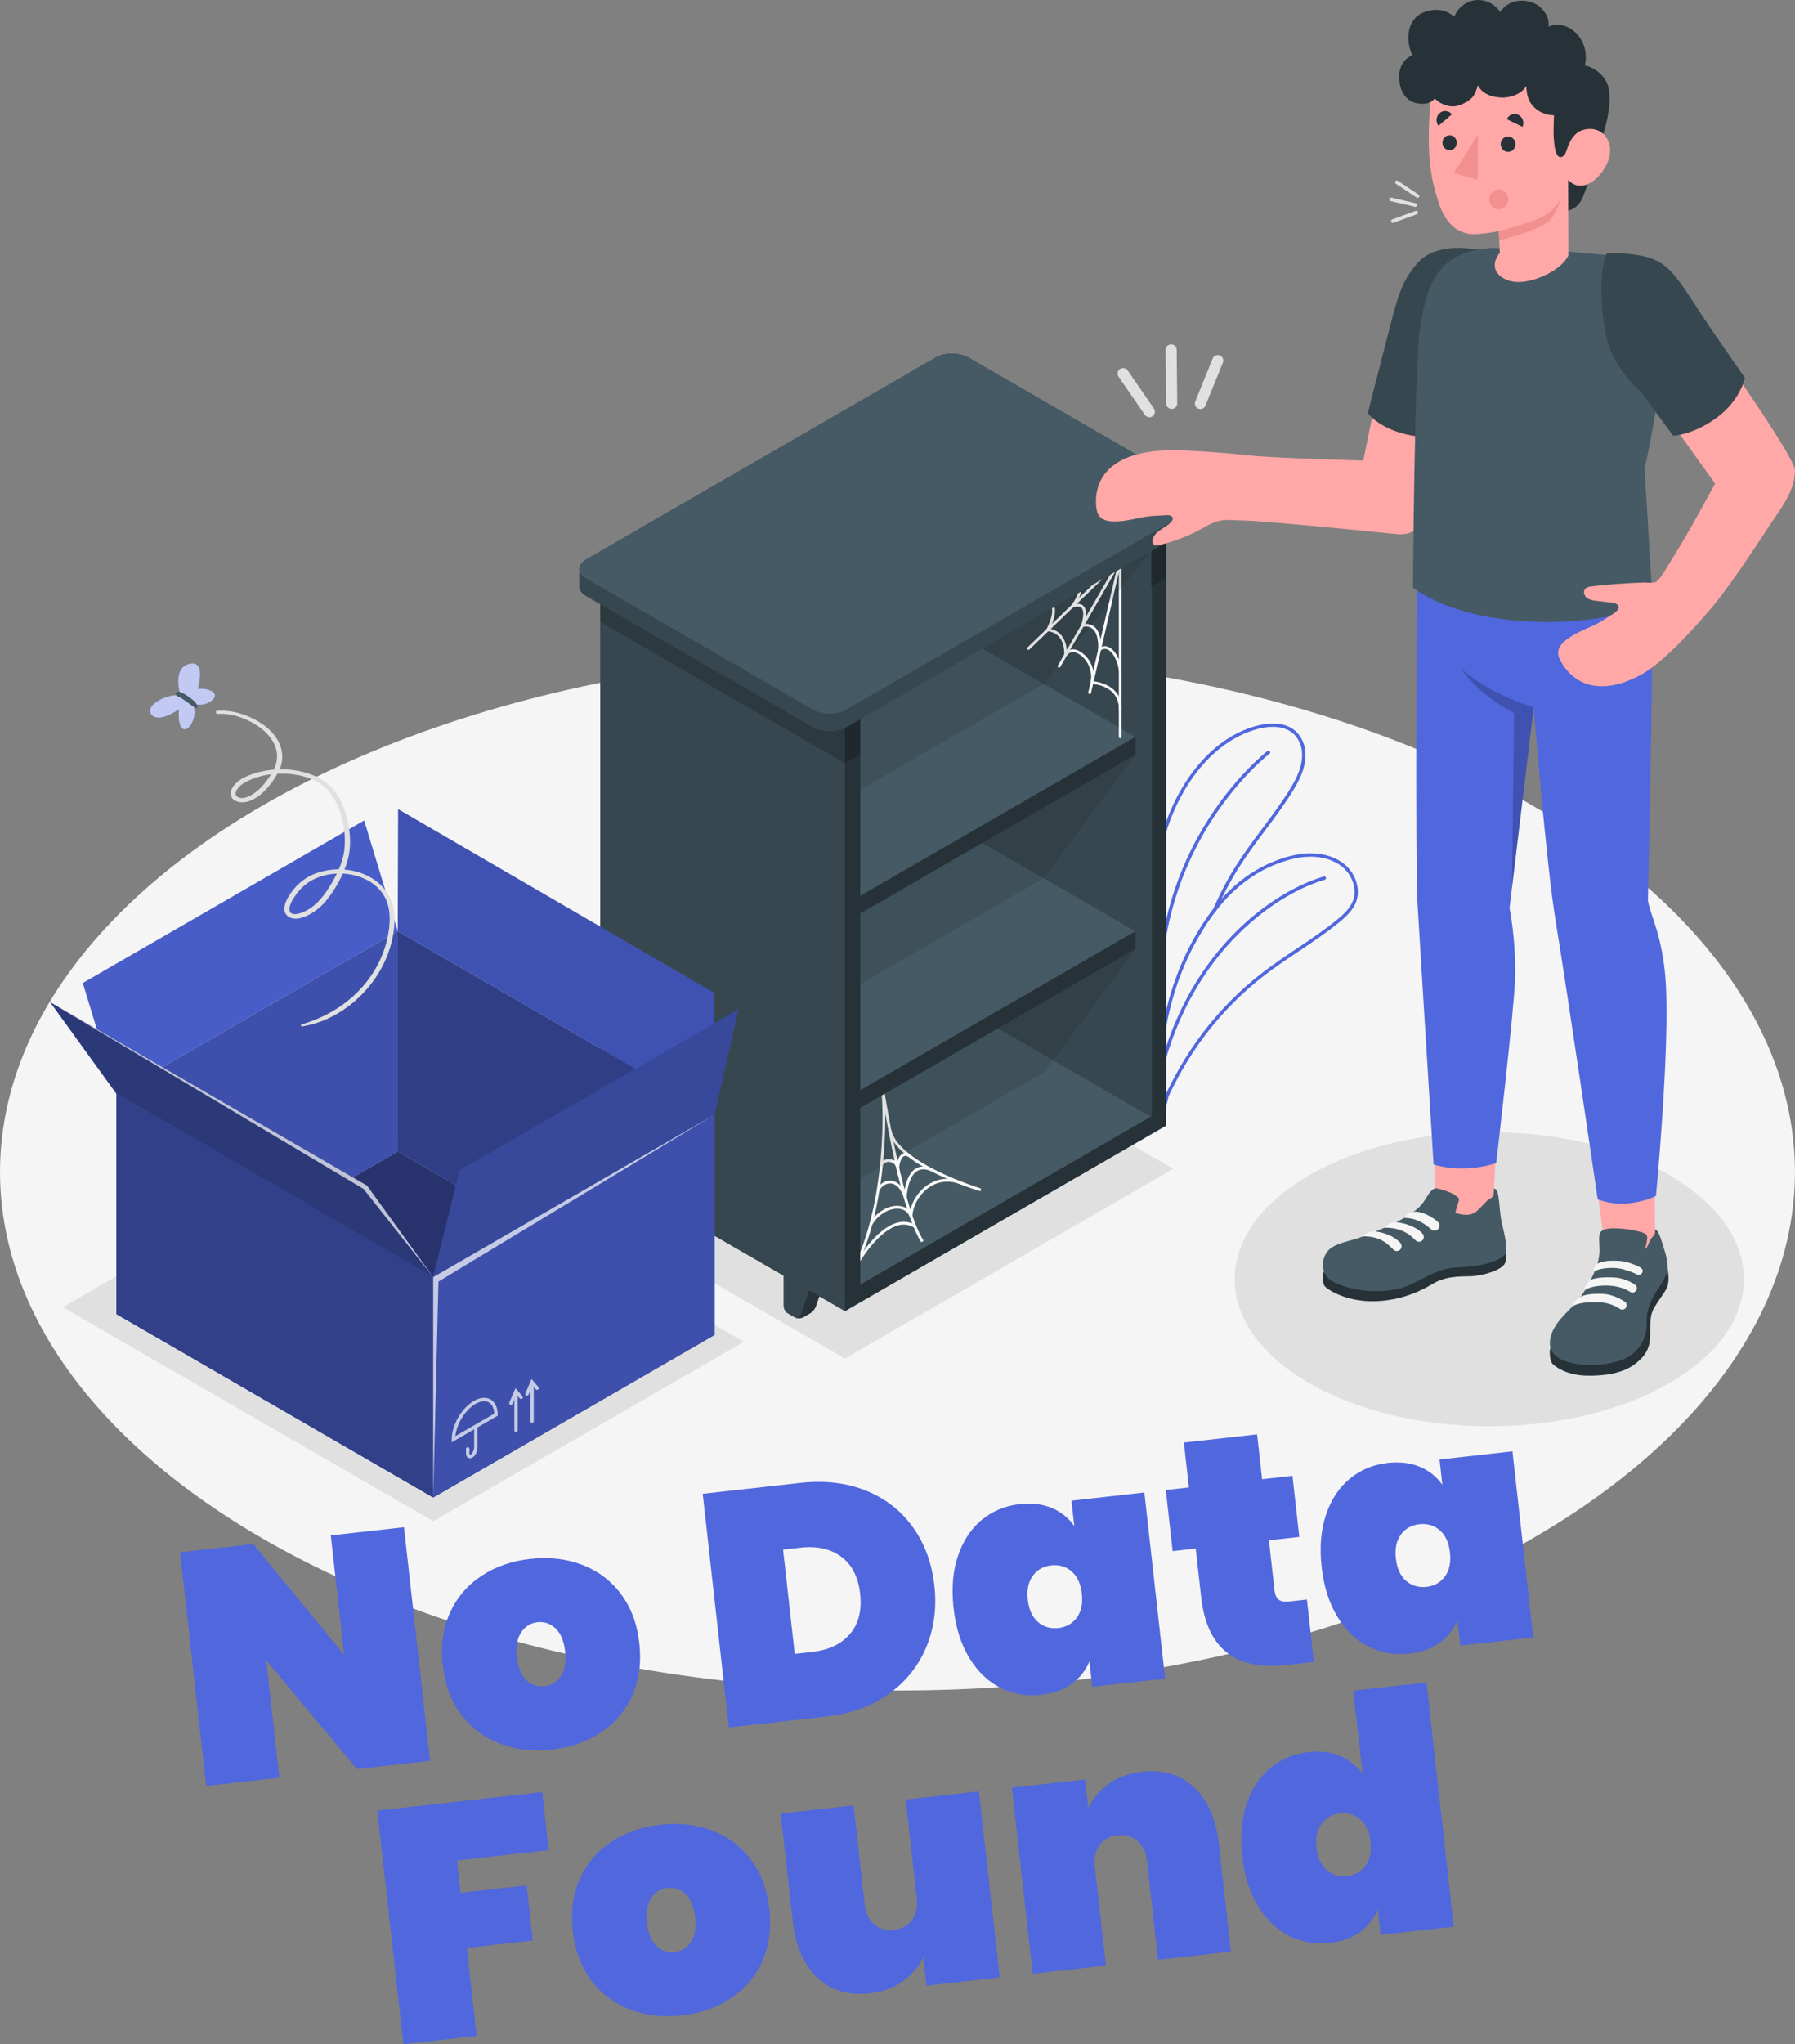 <?xml version="1.0" encoding="UTF-8"?>
<svg id="Shelf" xmlns="http://www.w3.org/2000/svg" viewBox="0 0 470.59 535.58">
  <rect x="0" y="0" width="470.59" height="535.58" fill="#808080" stroke="none"/>
  <g>
    <g id="Floor-2" data-name="Floor">
      <ellipse cx="235.29" cy="307.07" rx="235.29" ry="135.85" style="fill: #f5f5f5;"/>
    </g>
    <g id="Shadow-2" data-name="Shadow">
      <ellipse cx="390.44" cy="335.15" rx="66.75" ry="38.54" style="fill: #e0e0e0;"/>
    </g>
    <g id="Shadow-3" data-name="Shadow">
      <polygon points="221.5 355.94 146.2 312.45 232.27 262.76 307.58 306.24 221.5 355.94" style="fill: #e0e0e0;"/>
    </g>
    <g id="Shadow-4" data-name="Shadow">
      <polygon points="16.46 342.49 113.58 398.56 195.04 351.54 97.93 295.47 16.46 342.49" style="fill: #e0e0e0;"/>
    </g>
    <g id="Plants-2" data-name="Plants">
      <path d="m304.12,275.29c-.14-2.53-.49-5.57-.89-9.08-1.53-13.36-3.62-31.65,1.92-49.19,3.37-10.67,11.49-23.32,24.17-26.83,2.81-.78,9.64-1.93,12.25,4.12.36.84.58,1.77.65,2.75.27,3.84-1.46,7.23-3.38,10.32-2.22,3.58-4.77,7-7.25,10.31-2.35,3.14-4.77,6.38-6.89,9.74-2.19,3.48-4.21,7.33-5.98,11.43l-.81-.35c1.79-4.14,3.82-8.03,6.04-11.55,2.14-3.39,4.57-6.65,6.93-9.8,2.46-3.3,5.01-6.7,7.21-10.25,1.84-2.97,3.5-6.21,3.25-9.8-.06-.88-.26-1.71-.58-2.46-2.34-5.42-8.61-4.33-11.21-3.62-12.34,3.41-20.27,15.79-23.57,26.24-5.48,17.36-3.4,35.54-1.88,48.82.4,3.53.75,6.58.9,9.13l-.88.05Z" style="fill: #5067dd;"/>
      <path d="m305.02,289.85c-.07,0-.13,0-.2-.02-.38-.07-.73-.34-.89-.69-.23-.51-.14-1.06-.02-1.54.19-.83.1-1.88.02-2.89-.05-.55-.09-1.11-.09-1.62v-6.19c.88-11.43,4.19-22.39,9.57-31.74,4.88-8.48,10.28-14.14,16.99-17.79,3.72-2.03,8.31-3.5,11.7-3.75,4.02-.3,7.65.66,10.22,2.69,3.05,2.41,4.42,6.54,3.26,9.82-.81,2.28-2.66,4.02-4.54,5.55-3.38,2.75-7.05,5.21-10.6,7.58-2.95,1.97-6,4.01-8.85,6.2-5.75,4.41-10.92,9.6-15.39,15.43-2.24,2.93-4.31,6.03-6.15,9.22-.89,1.55-1.74,3.14-2.53,4.74-.1.21-.21.42-.32.63-.3.58-.6,1.18-.82,1.77-.05.13-.1.4-.17.71-.21.96-.32,1.4-.53,1.61-.18.17-.41.26-.66.26Zm38.5-65.39c-.45,0-.9.02-1.36.05-3.27.24-7.73,1.67-11.34,3.64-6.56,3.57-11.85,9.12-16.65,17.46-5.31,9.23-8.58,20.06-9.45,31.33v6.15c0,.48.05,1.01.09,1.55.09,1.08.18,2.19-.04,3.16-.08.35-.15.71-.03.97.04.09.15.17.26.19.14-.12.28-.8.36-1.17.08-.35.15-.67.2-.82.23-.65.55-1.27.86-1.87.11-.21.21-.41.31-.62.8-1.62,1.66-3.23,2.56-4.79,1.86-3.23,3.95-6.36,6.21-9.32,4.51-5.89,9.74-11.13,15.55-15.59,2.88-2.21,5.94-4.26,8.9-6.24,3.54-2.37,7.19-4.81,10.54-7.54,1.78-1.45,3.54-3.08,4.27-5.16,1.03-2.93-.22-6.64-2.98-8.83-2.1-1.67-5-2.56-8.25-2.56Z" style="fill: #5067dd;"/>
      <path d="m304.27,281.26s-.07,0-.11-.01c-.24-.06-.38-.3-.32-.54,8.25-32.9,31.06-47.58,43.23-51.07.23-.07.48.07.55.3.07.23-.07.48-.3.55-12,3.44-34.47,17.92-42.62,50.44-.05.2-.23.33-.43.33Z" style="fill: #5067dd;"/>
      <path d="m304.23,254.33s-.02,0-.03,0c-.24-.02-.43-.23-.41-.47,2.62-35.53,25.86-55,28.5-57.1.19-.15.47-.12.62.07.15.19.12.47-.07.62-2.61,2.08-25.58,21.31-28.17,56.47-.02.23-.21.41-.44.41Z" style="fill: #5067dd;"/>
    </g>
    <g id="Bookshelf-2" data-name="Bookshelf">
      <g>
        <path d="m301.45,130.4l-55.6-32.06c-1.18-.68-2.25-.75-3.02-.3-.72.41-3.28,1.9-4,2.31-.78.44-1.26,1.4-1.26,2.77v152.16c0,2.73,1.91,6.04,4.28,7.4l55.6,32.06c1.18.68,2.25.75,3.02.3.72-.41,3.3-1.9,4.02-2.32.77-.45,1.24-1.4,1.24-2.76v-152.16c0-2.73-1.91-6.04-4.27-7.4Z" style="fill: #263238;"/>
        <g>
          <path d="m249.58,257.92l-4.01,2.31v12.66c0,.68.48,1.51,1.07,1.85l1.87,1.08c.59.34,1.55.34,2.14,0l1.87-1.08c.59-.34,1.25-1.14,1.47-1.78l3.61-10.41-8.02-4.63Z" style="fill: #263238;"/>
          <path d="m245.57,272.89c0,.68.48,1.51,1.07,1.85l1.87,1.08c.59.34,1.25.1,1.47-.55l3.61-10.41-8.02-4.63v12.66Z" style="fill: #37474f;"/>
        </g>
        <g>
          <path d="m289.68,281.02l-4.01,2.31v12.66c0,.68.48,1.51,1.07,1.85l1.87,1.08c.59.34,1.55.34,2.14,0l1.87-1.08c.59-.34,1.25-1.14,1.47-1.78l3.61-10.41-8.02-4.63Z" style="fill: #263238;"/>
          <path d="m285.67,295.99c0,.68.48,1.51,1.07,1.85l1.87,1.08c.59.34,1.25.1,1.47-.55l3.61-10.41-8.02-4.63v12.66Z" style="fill: #37474f;"/>
        </g>
        <path d="m242.11,100.74l55.6,32.06c2.36,1.36,4.27,4.68,4.27,7.4v152.16c0,1.36-.48,2.32-1.25,2.77-.77.45-1.84.38-3.02-.3l-55.6-32.06c-2.36-1.36-4.27-4.68-4.27-7.4V103.2c0-1.37.48-2.33,1.26-2.77.77-.44,1.84-.37,3.01.31Z" style="fill: #37474f;"/>
      </g>
      <g id="Bottom">
        <polygon points="161.37 308.79 221.52 343.51 305.71 294.9 301.7 292.59 241.56 257.86 161.37 304.16 161.37 308.79" style="fill: #455a64;"/>
        <polygon points="221.52 343.51 221.52 338.88 305.71 290.27 305.71 294.9 221.52 343.51" style="fill: #263238;"/>
      </g>
      <g>
        <path d="m221.9,336.77l-.62-.41c10.68-16.15,10.61-44.08,9.73-51.05-.07-.46-.12-.76-.13-.87l.73-.12c.04.22.08.49.12.8.78,4.94,5.19,31.84,10.41,39.96l-.62.4c-4.13-6.41-7.65-23.71-9.43-33.69.11,11.37-1.58,31.97-10.2,44.99Z" style="fill: #fafafa;"/>
        <path d="m257.01,312.11c-.91-.27-22.17-6.72-24.13-16.1l.72-.15c1.86,8.95,23.4,15.47,23.61,15.54l-.21.71Z" style="fill: #fafafa;"/>
        <path d="m235.52,308.28l-.54-2.3c-.31-1.31-1.33-1.53-1.76-1.56-.8-.07-1.55.31-1.79.89l-.68-.28c.36-.88,1.4-1.43,2.53-1.34.79.06,1.44.41,1.89.99.21-.86.61-1.93,1.41-2.38.53-.3,1.15-.28,1.82.06l-.33.66c-.44-.22-.81-.25-1.12-.07-.86.48-1.18,2.33-1.23,3l-.18,2.35Z" style="fill: #fafafa;"/>
        <path d="m237.65,315.94l-.66-2.08c-.75-2.35-1.98-3.7-3.48-3.79-1.18-.08-2.42.7-2.96,1.85l-.67-.31c.67-1.44,2.18-2.36,3.67-2.28.89.06,2.41.53,3.55,2.85.26-1.83.97-4.77,2.94-5.99,1.23-.77,2.74-.75,4.51.05l-.31.67c-1.52-.69-2.8-.72-3.81-.09-2.56,1.6-2.73,6.89-2.73,6.95l-.06,2.19Z" style="fill: #fafafa;"/>
        <path d="m228.61,321.02l-.66-.34c1.48-2.85,4.72-4.91,7.54-4.75,1.32.07,2.39.6,3.11,1.52.44-2.72,2.24-5.46,4.73-7.08,2.71-1.77,5.9-2.01,8.98-.67l-.29.68c-2.84-1.23-5.78-1.02-8.28.61-2.63,1.71-4.48,4.87-4.5,7.68v1.9s-.71-1.76-.71-1.76c-.66-1.67-2.03-2.09-3.07-2.14-2.53-.13-5.49,1.74-6.85,4.36Z" style="fill: #fafafa;"/>
        <path d="m224.57,332.06l-.65-.36c.9-1.64,5.68-9.88,11.36-11.37,1.71-.45,3.32-.22,4.78.69l-.39.63c-1.29-.79-2.7-1-4.21-.6-4.17,1.1-8.48,6.62-10.9,11.01Z" style="fill: #fafafa;"/>
      </g>
      <g>
        <polygon points="297.69 243.97 297.7 248.6 221.51 292.59 161.37 257.86 161.37 253.23 237.55 209.25 297.69 243.97" style="fill: #263238;"/>
        <polygon points="297.69 243.97 221.52 287.96 161.37 253.23 237.55 209.25 297.69 243.97" style="fill: #455a64;"/>
      </g>
      <g>
        <polygon points="297.69 193.05 297.7 197.67 221.51 241.66 161.37 206.93 161.37 202.31 237.55 158.32 297.69 193.05" style="fill: #263238;"/>
        <polygon points="297.69 193.05 221.52 237.03 161.37 202.31 237.55 158.32 297.69 193.05" style="fill: #455a64;"/>
      </g>
      <g id="Side">
        <path d="m221.26,176.64l-55.6-32.06c-1.18-.68-2.25-.75-3.02-.3-.72.41-3.28,1.9-4,2.31-.78.44-1.26,1.4-1.26,2.77v152.16c0,2.73,1.91,6.04,4.28,7.4l55.6,32.06c1.18.68,2.25.75,3.02.3.72-.41,3.3-1.9,4.02-2.32.77-.45,1.24-1.4,1.24-2.76v-152.16c0-2.73-1.91-6.04-4.27-7.4Z" style="fill: #263238;"/>
        <g style="opacity: .2;">
          <polygon points="221.51 200 225.53 197.68 225.53 183.78 221.5 186.1 221.51 200"/>
        </g>
        <g style="opacity: .2;">
          <polygon points="301.72 153.7 305.73 151.39 305.73 137.49 301.7 139.81 301.72 153.7"/>
        </g>
        <g>
          <path d="m169.39,304.16l-4.01,2.31v12.66c0,.68.48,1.51,1.07,1.85l1.87,1.08c.59.34,1.55.34,2.14,0l1.87-1.08c.59-.34,1.25-1.14,1.47-1.78l3.61-10.41-8.02-4.63Z" style="fill: #263238;"/>
          <path d="m165.38,319.13c0,.68.48,1.51,1.07,1.85l1.87,1.08c.59.34,1.25.1,1.47-.55l3.61-10.41-8.02-4.63v12.66Z" style="fill: #37474f;"/>
        </g>
        <g>
          <path d="m209.49,327.26l-4.01,2.31v12.66c0,.68.48,1.51,1.07,1.85l1.87,1.08c.59.34,1.55.34,2.14,0l1.87-1.08c.59-.34,1.25-1.14,1.47-1.78l3.61-10.41-8.02-4.63Z" style="fill: #263238;"/>
          <path d="m205.48,342.23c0,.68.48,1.51,1.07,1.85l1.87,1.08c.59.34,1.25.1,1.47-.55l3.61-10.41-8.02-4.63v12.66Z" style="fill: #37474f;"/>
        </g>
        <path d="m161.64,146.91l55.6,32.06c2.36,1.36,4.27,4.68,4.27,7.4v152.16c0,1.36,0,4.98,0,4.98,0,0-3.09-1.83-4.28-2.51l-55.6-32.06c-2.36-1.36-4.27-4.68-4.27-7.4v-152.16c0-1.37.48-2.33,1.26-2.77.77-.44,1.84-.37,3.01.31Z" style="fill: #37474f;"/>
        <g style="opacity: .2;">
          <path d="m217.24,178.96l-55.6-32.06c-1.17-.68-2.24-.75-3.01-.31-.78.44-1.26,1.4-1.26,2.77v13.58s64.15,37.04,64.15,37.04v-13.63c0-2.73-1.91-6.04-4.27-7.4Z"/>
        </g>
      </g>
      <g>
        <path d="m293.69,193.42c-.2,0-.37-.17-.37-.37v-45.66s-43.55,25.14-43.55,25.14c-.18.1-.4.04-.51-.14-.1-.18-.04-.4.13-.51l44.1-25.46c.12-.07.26-.07.37,0,.11.07.18.19.18.32v46.3c0,.2-.17.37-.37.37Z" style="fill: #fafafa;"/>
        <path d="m285.67,181.84s-.06,0-.08,0c-.2-.05-.32-.25-.28-.44l7.46-32.31-14.8,25.63c-.1.18-.33.24-.51.14-.18-.1-.24-.33-.13-.51l16.04-27.78c.09-.16.29-.23.46-.16.17.07.27.25.22.43l-8.02,34.72c-.04.17-.19.29-.36.29Z" style="fill: #fafafa;"/>
        <path d="m269.63,170.27c-.1,0-.19-.04-.27-.11-.14-.15-.14-.38,0-.52l24.06-23.15c.15-.14.38-.14.52,0,.14.15.14.38,0,.52l-24.06,23.15c-.07.07-.16.1-.26.1Z" style="fill: #fafafa;"/>
        <path d="m293.69,186.03h0c-.2,0-.37-.17-.37-.37,0-6.06-6.76-6.47-7.05-6.48-.11,0-.21-.06-.28-.15-.07-.09-.09-.2-.07-.31.45-1.94-.08-4.9-2.31-6.8-.95-.81-1.87-1.17-2.66-1.04-.63.11-1.07.51-1.27.86-.09.15-.26.22-.43.17-.17-.05-.27-.21-.26-.38.02-.23.41-5.61-4.33-6.15-.12-.01-.23-.09-.29-.2-.06-.11-.06-.24,0-.35.02-.04,2.1-3.92,1.29-5.85-.19-.47-.54-.77-1.07-.92-.2-.06-.31-.26-.25-.46.06-.2.27-.3.46-.25.74.22,1.27.67,1.55,1.35.77,1.84-.53,4.87-1.09,6.03,3.68.71,4.35,4.18,4.46,5.9.3-.22.67-.39,1.1-.47.71-.12,1.85,0,3.27,1.21,2.31,1.97,2.97,4.98,2.63,7.12,1.62.2,7.34,1.34,7.33,7.18,0,.2-.17.37-.37.37Z" style="fill: #fafafa;"/>
        <path d="m293.68,176.06c-.19,0-.35-.15-.37-.34-.17-2.13-1.39-4.86-2.95-5.55-.64-.28-1.25-.18-1.87.3-.12.09-.27.1-.41.03-.13-.07-.21-.21-.19-.36,0-.04.33-3.75-1.36-5.3-.66-.6-1.56-.8-2.68-.59-.13.02-.26-.02-.35-.12-.09-.1-.11-.24-.07-.36.33-.93,1.01-3.55.11-4.47-.42-.43-1.19-.47-2.3-.11-.16.05-.33,0-.42-.14-.09-.13-.09-.31.01-.44.62-.78,2.14-3.06,1.76-4.15-.1-.28-.34-.47-.74-.56-.2-.05-.32-.25-.27-.45.05-.2.24-.32.45-.27.81.19,1.14.67,1.26,1.04.41,1.19-.59,2.98-1.29,4.03.9-.13,1.59.05,2.06.54,1.1,1.13.57,3.55.24,4.67,1.09-.08,2.01.2,2.72.85,1.49,1.36,1.65,3.95,1.63,5.21.65-.3,1.33-.3,1.99,0,1.88.83,3.2,3.79,3.39,6.17.02.2-.14.38-.34.4,0,0-.02,0-.03,0Z" style="fill: #fafafa;"/>
      </g>
      <g id="Top">
        <path d="m315.23,130.55c0-.89-.58-1.79-1.76-2.47l-59.61-34.42c-2.36-1.36-6.19-1.36-8.55,0l-91.69,52.94c-1.18.68-1.77,1.58-1.76,2.47,0,.83,0,3.8,0,4.63,0,.89.58,1.79,1.76,2.47l59.61,34.42c2.36,1.36,6.19,1.36,8.55,0l91.69-52.94c1.18-.68,1.77-1.58,1.76-2.47,0-.83,0-3.8,0-4.63Z" style="fill: #37474f;"/>
        <path d="m213.23,185.95l-59.61-34.42c-2.36-1.36-2.36-3.57,0-4.94l91.69-52.94c2.36-1.36,6.19-1.36,8.55,0l59.61,34.42c2.36,1.36,2.36,3.57,0,4.94l-91.69,52.94c-2.36,1.36-6.19,1.36-8.55,0Z" style="fill: #455a64;"/>
      </g>
      <g id="Shadows">
        <g style="opacity: .1;">
          <polygon points="301.7 144.43 273.64 179.16 225.53 206.94 225.52 188.42 301.7 144.43"/>
        </g>
        <g style="opacity: .1;">
          <polygon points="297.7 197.67 273.64 230.08 225.53 257.87 225.53 239.34 297.7 197.67"/>
        </g>
        <g style="opacity: .1;">
          <polygon points="297.7 248.6 273.64 281.01 225.53 308.8 225.53 290.27 297.7 248.6"/>
        </g>
      </g>
    </g>
    <g id="Box-2" data-name="Box">
      <g>
        <polygon points="187.33 349.75 113.57 392.34 30.51 344.28 104.27 301.69 187.33 349.75" style="fill: #5067dd;"/>
        <g style="opacity: .5;">
          <polygon points="187.33 349.75 113.57 392.34 30.51 344.28 104.27 301.69 187.33 349.75"/>
        </g>
        <polygon points="104.27 243.96 104.27 301.69 30.51 344.28 30.51 286.55 104.27 243.96" style="fill: #5067dd;"/>
        <g style="opacity: .23;">
          <polygon points="104.27 243.96 104.27 301.69 30.51 344.28 30.51 286.55 104.27 243.96"/>
        </g>
        <polygon points="113.57 334.61 113.57 392.34 30.51 344.28 30.51 286.55 113.57 334.61" style="fill: #5067dd;"/>
        <g style="opacity: .38;">
          <polygon points="113.57 334.61 113.57 392.34 30.51 344.28 30.51 286.55 113.57 334.61"/>
        </g>
        <polygon points="187.33 292.02 187.33 349.75 104.27 301.69 104.27 243.96 187.33 292.02" style="fill: #5067dd;"/>
        <g style="opacity: .4;">
          <polygon points="187.33 292.02 187.33 349.75 104.27 301.69 104.27 243.96 187.33 292.02"/>
        </g>
        <polygon points="187.33 349.75 187.33 292.02 113.57 334.61 113.57 392.34 187.33 349.75" style="fill: #5067dd;"/>
        <g style="opacity: .23;">
          <polygon points="187.33 349.75 187.33 292.02 113.57 334.61 113.57 392.34 187.33 349.75"/>
        </g>
        <polygon points="104.27 243.96 104.38 212 187.23 260.13 187.33 292.02 104.27 243.96" style="fill: #5067dd;"/>
        <g style="opacity: .2;">
          <polygon points="104.27 243.96 104.38 212 187.23 260.13 187.33 292.02 104.27 243.96"/>
        </g>
        <polygon points="113.57 334.61 120.49 306.65 193.58 264.45 187.33 292.02 113.57 334.61" style="fill: #5067dd;"/>
        <g style="opacity: .3;">
          <polygon points="113.57 334.61 120.49 306.65 193.58 264.45 187.33 292.02 113.57 334.61"/>
        </g>
        <polygon points="30.51 286.55 21.71 257.55 95.47 214.97 104.27 243.96 30.51 286.55" style="fill: #5067dd;"/>
        <g style="opacity: .1;">
          <polygon points="30.51 286.55 21.71 257.55 95.47 214.97 104.27 243.96 30.51 286.55"/>
        </g>
        <polygon points="30.51 286.55 13.16 262.58 96.23 310.64 113.57 334.61 30.51 286.55" style="fill: #5067dd;"/>
        <g style="opacity: .45;">
          <polygon points="30.51 286.55 13.16 262.58 96.23 310.64 113.57 334.61 30.51 286.55"/>
        </g>
      </g>
      <g style="opacity: .7;">
        <g>
          <path d="m135.29,375.17c-.25,0-.45-.2-.45-.45v-10.16c0-.25.2-.45.45-.45s.45.2.45.45v10.16c0,.25-.2.45-.45.45Z" style="fill: #fff;"/>
          <path d="m133.96,368.08c-.06,0-.12-.01-.18-.04-.23-.1-.34-.37-.24-.6l1.61-3.73,1.8,2.08c.16.19.14.48-.05.64-.19.16-.48.14-.64-.05l-.86-.99-1.04,2.4c-.07.17-.24.27-.42.27Z" style="fill: #fff;"/>
        </g>
        <g>
          <path d="m139.48,372.78c-.25,0-.45-.2-.45-.45v-10.16c0-.25.2-.45.45-.45s.45.2.45.45v10.16c0,.25-.2.45-.45.45Z" style="fill: #fff;"/>
          <path d="m138.16,365.69c-.06,0-.12-.01-.18-.04-.23-.1-.34-.37-.24-.6l1.61-3.72,1.8,2.08c.16.19.14.48-.05.64-.19.16-.47.14-.64-.04l-.86-.99-1.04,2.4c-.07.17-.24.27-.42.27Z" style="fill: #fff;"/>
        </g>
      </g>
      <g style="opacity: .7;">
        <path d="m123.2,382.06c-.18,0-.35-.04-.49-.13-.35-.2-.54-.59-.54-1.09v-1.24c0-.25.2-.45.45-.45s.45.2.45.45v1.24c0,.19.05.28.09.3.03.02.14.01.3-.08.4-.23.84-1.13.84-2.05v-5.2c0-.25.2-.45.45-.45s.45.2.45.45v5.2c0,1.18-.55,2.4-1.29,2.83-.24.14-.48.21-.71.21Z" style="fill: #fff;"/>
        <path d="m118.43,377.87v-.78c0-3.69,2.6-8.2,5.8-10.04,1.64-.94,3.2-1.08,4.39-.39,1.2.69,1.86,2.11,1.86,4v.26l-12.05,6.96Zm8.51-10.75c-.68,0-1.45.24-2.26.7-2.72,1.57-4.97,5.22-5.3,8.45l10.19-5.88c-.05-1.42-.55-2.46-1.4-2.96-.36-.21-.77-.31-1.23-.31Z" style="fill: #fff;"/>
      </g>
      <g style="opacity: .7;">
        <polygon points="13.16 262.58 96.23 310.64 113.57 334.61 95.3 311.49 13.16 262.58" style="fill: #fff;"/>
      </g>
      <g style="opacity: .7;">
        <polygon points="187.33 292.02 113.57 334.61 113.57 392.34 114.95 335.77 187.33 292.02" style="fill: #fff;"/>
      </g>
    </g>
    <g id="Moth-2" data-name="Moth">
      <path d="m79.09,268.93c7.61-1.1,14.56-5.98,18.97-12.17,2.05-2.88,3.61-6.11,4.5-9.54.81-3.15,1.27-6.68.46-9.88-1.38-5.48-6.46-8.73-11.83-9.42-2.71-.35-5.51-.09-8.1.8-2.75.95-5,2.68-6.7,5.05-.88,1.23-1.8,2.75-1.85,4.31-.04,1.36.94,2.33,2.24,2.55,1.57.27,3.23-.4,4.58-1.16,1.66-.93,3.08-2.15,4.27-3.64,2.42-3.04,4.49-6.75,5.54-10.5.91-3.25.71-6.79.02-10.06-.71-3.34-2.09-6.75-4.54-9.2-2.56-2.57-6.21-3.84-9.73-4.3-3.57-.47-7.33-.15-10.75,1.03-1.47.51-2.99,1.19-4.13,2.25-.86.8-1.84,2.13-1.49,3.42.39,1.44,2.25,1.88,3.54,1.71,1.88-.24,3.68-1.41,5.01-2.71,1.47-1.43,2.79-3.18,3.77-4.99.72-1.33,1.16-2.81,1.13-4.34-.13-6.35-7.14-10.45-12.63-11.6-1.49-.31-2.99-.41-4.51-.3-.51.04-.2.84.21.81,2.88-.22,5.86.65,8.41,1.93,2.48,1.24,4.85,3.07,6.21,5.53,1.37,2.48,1.22,5.33-.23,7.74-.99,1.65-2.19,3.32-3.62,4.62-1.19,1.08-2.98,2.33-4.68,2.21-.5-.04-1.13-.27-1.32-.83-.22-.65.27-1.42.6-1.82.81-1.01,2.05-1.61,3.23-2.14,2.93-1.3,6.31-1.72,9.49-1.56,3.27.17,6.68,1.01,9.34,3.01,2.5,1.87,3.97,4.78,4.86,7.71.92,3.03,1.3,6.35.88,9.5-.44,3.21-1.97,6.28-3.63,9.02-1.85,3.05-4.17,5.97-7.65,7.2-.86.3-2.66.76-3-.5-.34-1.23.64-2.78,1.28-3.75,1.44-2.2,3.38-3.91,5.82-4.91,2.29-.94,4.83-1.29,7.29-1.1,4.71.36,9.49,2.82,11.13,7.5.96,2.74.77,5.79.25,8.6-.57,3.11-1.72,6.11-3.31,8.84-3.4,5.86-8.71,10.26-14.89,12.94-1.48.64-3.02,1.18-4.55,1.69-.16.05-.09.45.09.43h0Z" style="fill: #e0e0e0;"/>
      <g>
        <path d="m47.3,182.11c-4.05-.28-9.51,2.86-7.55,5.16,1.96,2.3,7.17-1.42,7.17-1.42,0,0-.49,4.65,1.21,5.18,1.7.53,3.95-3.9,2.3-6.74,0,0,2.56,1.13,4.97-.65s-.15-3.45-3.56-3.16c0,0,2.44-7.98-2.49-6.47-2.44.74-3.31,3.64-2.05,8.1Z" style="fill: #5067dd;"/>
        <g style="opacity: .65;">
          <path d="m47.3,182.11c-4.05-.28-9.51,2.86-7.55,5.16,1.96,2.3,7.17-1.42,7.17-1.42,0,0-.49,4.65,1.21,5.18,1.7.53,3.95-3.9,2.3-6.74,0,0,2.56,1.13,4.97-.65s-.15-3.45-3.56-3.16c0,0,2.44-7.98-2.49-6.47-2.44.74-3.31,3.64-2.05,8.1Z" style="fill: #fff;"/>
        </g>
        <path d="m51.02,183.81c-.22-.22-.46-.42-.7-.61-.35-.27-.72-.53-1.07-.79-.34-.25-.7-.47-1.07-.67-.21-.12-.43-.23-.66-.32-.35-.15-.65-.21-1.02-.16-.35.04-.67.45-.4.78.31.4.7.48,1.05.66.18.09.36.19.54.3.37.22.7.47,1.04.72.34.25.69.49,1.03.74.53.41,1.07.81,1.71,1.04.06.02.13,0,.18-.03.42-.41-.32-1.35-.62-1.65Z" style="fill: #455a64;"/>
      </g>
    </g>
    <g id="Character-2" data-name="Character">
      <path d="m369.84,72.1c-4.38,5.88-10.22,38.21-12.43,48.57-10.63-.31-24.85-.8-30.24-1.37-5.97-.63-18.81-1.85-25.09-1.03-15.61,2.04-14.99,12.26-14.63,14.93.42,3.07,2.6,4.46,10.96,2.56,1.87-.43,3.8-.64,5.72-.67.82-.02,2.52-.4,3.16.29.96,1.04-1.88,2.67-2.61,3.14-1.11.72-2.27,1.63-2.5,2.93-.09.48,0,1.06.42,1.32.36.23.84.15,1.26.05,3.83-.9,7.54-2.32,11-4.19,1.34-.73,2.66-1.53,4.12-1.99,2.17-.7,4.4-.28,6.59-.28,4.69,0,29.47,2.45,40.49,3.57,7.63.78,8.44-6.76,11.07-14.38,3.27-9.48,10.92-59.25,10.92-59.25-7.72-1.1-13.02-1.17-18.22,5.81Z" style="fill: #ffa8a7;"/>
      <path d="m388.17,65.53c-3.69-.68-11.99-1.71-16.51,3.34-4.53,5.05-5.59,10.36-7.58,17.99-1.99,7.64-5.49,21.36-5.49,21.36,0,0,5.83,8.37,24.08,5.99l5.5-48.69Z" style="fill: #37474f;"/>
      <g>
        <polygon points="434 329.95 421.17 329.96 417.48 302.11 433.67 301.47 434 329.95" style="fill: #ffa8a7;"/>
        <path d="m391.41,316.04c-2.19,3.78-9.19,3.47-15.04,2.13l-.67-27.38,17.16-.67-1.45,25.92Z" style="fill: #ffa8a7;"/>
        <path d="m433.13,153.97c.46,11.85-1.1,81.92-1.1,81.92.42,3.4,3.94,9.33,4.68,21.6,1.07,17.79-2.57,55.85-2.57,55.85,0,0-7.35,3.84-15.27.9,0,0-8.06-55.04-10.98-72.57-2.54-15.31-5.81-56.34-5.81-56.34l-6.33,52.6s1.77,8.32,1.43,18.89c-.26,8.17-4.92,47.89-4.92,47.89,0,0-7.82,2.93-16.42.4,0,0-3.83-61.64-4.26-69.12-.5-8.52-.16-83.73-.16-83.73l61.69,1.71Z" style="fill: #5067dd;"/>
        <g style="opacity: .2;">
          <path d="m402.09,185.32s-11.21-3.18-18.85-10c0,0,3.58,6.11,13.72,11.53l-.58,45.91,5.71-47.44Z"/>
        </g>
        <g>
          <path d="m406.51,353.18c-.42.42-.18,3.18.33,3.91.54.78,3.56,3.16,8.87,3.33,5.07.16,9.55-.69,12.45-2.7,2.89-2,4.25-4.13,4.41-7.02.17-2.89-.26-5.65,1.02-7.92,1.19-2.1,3.12-4.48,3.51-5.61.86-2.45-.2-5.86-.2-5.86l-30.39,21.87Z" style="fill: #263238;"/>
          <path d="m419.35,327.51c0,1.12-.15,2.15-.46,3.23-.65,2.26-1.68,4.41-2.85,6.45-.6,1.05-1.24,2.09-1.99,3.06-1.46,1.88-3.3,3.45-4.85,5.25-1.55,1.81-2.84,3.98-2.88,6.33-.06,3.97,4.3,5.15,7.63,5.61,3.56.49,7.33.15,10.74-.96,3.8-1.24,6.45-4.33,6.94-8.18.14-1.11.03-2.23.11-3.34.2-2.54,1.42-4.9,2.81-7.06.81-1.25,1.7-2.48,2.22-3.87.94-2.49,0-5.22-.76-7.64-.65-2.09-1.39-4.45-2.12-4.22,0,1.11.04,1.21-.71,1.98-.96.98-.94,2.39-1.96,3.26.44-1.3.45-1.85.63-2.85.05-.3-.05-.89-.27-1.11-.29-.29-.77-.46-1.24-.6-1.58-.47-3.21-.77-4.86-.91-1.5-.13-3.23-.24-4.7.15-.45.12-.89.36-1.15.73-.28.39-.32.73-.37,1.37-.05.64.07,2.27.08,3.32Z" style="fill: #455a64;"/>
          <path d="m415.55,338.04c1.43-1.16,4.74-1.31,6.56-1.19,2.27.15,4.14.88,5.21,1.6.47.32,1.12.24,1.51-.18h0c.47-.5.39-1.29-.18-1.68-1.14-.77-3.18-1.83-5.87-1.92-4.46-.14-5.74.67-5.74.67,0,0-1.98,1.39-1.49,2.68Z" style="fill: #f5f5f5;"/>
          <path d="m412.31,342.24c1.81-1.17,5.46-1.15,7.27-1.03,2.27.15,4,.98,5.07,1.71.47.32,1.12.24,1.51-.18h0c.47-.5.39-1.29-.18-1.68-1.14-.77-3.31-2-6-2.08-4.46-.14-5.59.82-5.59.82,0,0-1.85.8-2.09,2.45Z" style="fill: #f5f5f5;"/>
          <path d="m424.38,330.36c-3.09-.2-4.38.2-5.58.69-.77.47-1.23,1.73-.72,2.02.97-.59,2.74-.89,4.93-.88,1.47,0,3.34.53,4.86,1.13.39.15.85.37,1.25.58.54.27,1.21.04,1.45-.51h0c.2-.47.02-1.01-.44-1.26-1.1-.61-3.27-1.62-5.76-1.78Z" style="fill: #f5f5f5;"/>
        </g>
        <g>
          <path d="m347.09,333.12c-.46.86-.42,2.5.03,3.57.45,1.07,5.74,4.39,13.1,4.24,7.36-.15,12.54-2.86,15.42-4.58,2.89-1.72,5.81-1.93,9.46-1.96,3.64-.04,8.5-1.62,9.38-3.28.88-1.66.1-4.63.1-4.63l-47.49,6.65Z" style="fill: #263238;"/>
          <path d="m377.78,311.62c-.19-.05-.38-.1-.57-.15-.32-.08-.64-.16-.97-.1-.36.07-.67.31-.93.57-.83.82-1.36,1.89-2.01,2.85-1.66,2.44-4.98,4.36-8.6,6.09-2.46,1.17-4.85,2.06-7.38,3.06-2.58,1.02-5.96,1.55-8,2.79-2.97,1.8-3.57,6.66-.39,8.74,2.75,1.8,10.11,3.95,18.03,2.11,4.31-1,9.25-5.32,14.85-5.5,3.56-.11,10.33-.79,12.74-3.38.9-1.16-.05-5-.82-8.32-.84-3.62-.46-9.04-2.07-8.98l-.1,1.81c-.15.54-1.43,1.07-1.82,1.49-.48.51-.96,1.01-1.44,1.52-.63.66-1.28,1.35-2.12,1.72-1.44.64-3.1.26-4.63-.13-.07-.02.77-2.78.85-3.05.07-.22.14-.45.08-.67-.06-.22-.25-.39-.43-.53-1.32-1.02-2.72-1.53-4.27-1.94Z" style="fill: #455a64;"/>
          <path d="m368.1,319.11s.57-1.34,2.71-1.63c1.63-.22,4.43,1.1,6.13,2.65.7.63.55,1.76-.3,2.18h0c-.5.25-1.1.15-1.5-.24-1.11-1.07-3.64-3.03-7.04-2.96Z" style="fill: #f5f5f5;"/>
          <path d="m362.96,321.68s1.12-1.58,3.18-1.45c0,0,4.21.32,6.71,2.88.64.65.54,1.71-.28,2.11h0c-.49.24-1.06.14-1.45-.24-1.13-1.11-3.38-3.43-8.16-3.3Z" style="fill: #f5f5f5;"/>
          <path d="m357.31,323.94s1.23-1.42,3.3-1.29c0,0,3.92.33,6.42,2.89.64.65.54,1.71-.28,2.11h0c-.49.24-1.06.14-1.45-.24-1.13-1.11-3.2-3.6-7.99-3.47Z" style="fill: #f5f5f5;"/>
        </g>
      </g>
      <path d="m409.56,65.75c4.72.54,10.31.83,14.81,1.42,5.81.76,10.34,6.77,11.76,16.07,1.56,10.25-4.97,39.6-4.97,39.6l2.09,34.62c-8.52,6.27-44.75,9.56-62.82-3.48,0,0,.42-58.92,1.83-67.96,1.94-12.44,4.98-20.18,19.01-21.07l18.27.8Z" style="fill: #455a64;"/>
      <g>
        <path d="m441.82,140.75c-1.53,2.56-3.07,5.12-4.65,7.65-.58.94-1.17,1.87-1.79,2.79-.22.33-.84.99-1.15,1.21-.76.53-2.34.19-3.26.22-4.52.15-9.03.48-13.52.99-.74.08-1.59.23-1.99.86-.46.72-.06,1.74.64,2.24s1.58.62,2.43.72c1.3.16,2.6.31,3.9.47.55.07,1.13.14,1.56.49,1.42,1.15-1.29,2.53-2.1,3.09-1.63,1.12-3.37,2.11-5.19,2.87-8.13,3.43-9.12,5.91-7.62,8.72,1.3,2.45,6.92,11.36,21.2,3.69,5.75-3.09,14.51-12.85,18.49-17.57,5.75-6.81,15.45-22.02,15.45-22.02,5.52-7.58,6.24-10.69,6.36-13.85.12-3.16-17.01-27.38-22.82-35.88s-8.59-18.86-23.4-20.28c0,0-5.63,17.88,3.7,29.45l21.57,30.09s-5.71,10.53-7.82,14.04Z" style="fill: #ffa8a7;"/>
        <path d="m457.47,99.02c-2.77-4-5.66-8.12-8.45-12.2-11.74-17.15-10.76-20.29-27.7-20.53-1.5,2.31-2.39,12.2-.13,22.14,1.9,8.35,8.97,14.24,8.97,14.24l8.49,11.49s5.19-.16,11.41-4.72c6.22-4.56,7.41-10.42,7.41-10.42Z" style="fill: #37474f;"/>
      </g>
      <g>
        <g>
          <path d="m420.72,20.69c-3.2-4.47-7.85-3.7-7.85-3.7l-.87,21.47-1.42,7.93.25,8.82s2.39-.12,3.83-2.91c1.31-2.54,4.96-14.82,4.96-14.82l-.02.02c3.35-10.08,2.65-14.65,1.11-16.8Z" style="fill: #263238;"/>
          <path d="m410.99,38.55c.42-1.34.83-2.1,2.07-3.42,1.23-1.31,6.13-2.75,8.37,1.41,2.28,4.24-1.53,9.65-4.43,11.33-3.72,2.16-5.89-.78-5.89-.78l.09,19.77h0c-1.73,3.98-9.54,7.56-14.18,6.97-3.7-.47-7.12-3.39-3.81-7.63l-.26-5.63s-4.95,1-7.4.75c-4.08-.42-6.78-3.49-8.23-7.81-2.32-6.94-3.35-12.58-2.36-26.5,1.08-15.26,18.71-16.29,28.53-10.77,9.82,5.52,7.51,22.3,7.51,22.3Z" style="fill: #ffa8a7;"/>
          <path d="m369.33,11.2c-.45-3.33.71-6.9,4.19-8.08,2.63-.89,5.33-.84,7.74,1.29.86-2.35,3.13-4.11,5.62-4.37,2.49-.26,5.07.99,6.41,3.11,1.05-1.48,2.29-2.38,4.02-2.79,2.02-.49,4.51.02,5.94,1.08,1.43,1.05,3.09,3.05,2.67,5.53,2.81-1.12,5.74-.19,7.83,2.3,1.25,1.49,1.93,3.42,1.99,5.36.03.94-.03,2.1-.42,2.97-.41.91-1.23,1.51-1.46,2.54-.22.97-.67,1.86-.54,2.84.23,1.68.6,3.35.82,5.04.21,1.63.4,3.28.41,4.92,0,.79-.56,1.34-1.21,1.93-1.07.95-1.31,1.44-2.1,3.05-.35.72-.69,2.5-1.39,2.98-2.13,1.49-2.36-3.34-2.47-4.26-.1-.92-.13-3.34.04-6.41-.68-.04-3.5-.09-5.67-2.61-.71-.82-1.26-2.07-1.41-3.14-.09-.68-.2-1.28-.17-1.96-1.38,2.3-4.62,3.24-6.92,3.03-3.86-.35-5.19-2-5.81-3.21-.28,1.08-.75,2.46-1.53,3.26-.99,1.01-2.3,1.62-3.46,2.02-2.16.73-4.73-.19-6.32-1.82-1.57,2.25-5.55,1.25-6.43.61-2.02-1.45-2.65-3.17-2.87-5.65-.22-2.48.78-5.28,3.51-6.26-.52-.99-.87-2.13-1.03-3.3Z" style="fill: #263238;"/>
          <path d="m392.93,60.57s8.94-2.27,12.02-4.1c2.06-1.23,3.7-3.26,4.15-4.54,0,0-.46,2.71-2.23,5.22-2.16,3.07-13.82,5.82-13.82,5.82l-.12-2.4Z" style="fill: #f28f8f;"/>
        </g>
        <g>
          <path d="m393.43,37.89c.06,1.11.97,1.97,2.04,1.91,1.07-.06,1.89-1,1.84-2.11-.06-1.11-.97-1.97-2.04-1.91-1.07.06-1.89,1-1.84,2.11Z" style="fill: #263238;"/>
          <path d="m390.44,52.36c.07,1.43,1.25,2.53,2.62,2.46,1.38-.07,2.44-1.29,2.37-2.72-.07-1.43-1.24-2.53-2.62-2.46-1.38.07-2.44,1.29-2.37,2.72Z" style="fill: #f28f8f;"/>
          <path d="m395.04,31.23l4.12,2.01c.53-1.18.04-2.59-1.09-3.15-1.14-.56-2.49-.05-3.03,1.13Z" style="fill: #263238;"/>
          <path d="m377.12,32.96l3.52-3c-.8-1.01-2.23-1.16-3.2-.33-.97.83-1.11,2.32-.31,3.33Z" style="fill: #263238;"/>
          <path d="m378.17,37.5c.05,1.08.94,1.9,1.97,1.85,1.03-.05,1.83-.97,1.78-2.05-.05-1.08-.94-1.9-1.97-1.85-1.04.05-1.83.97-1.78,2.05Z" style="fill: #263238;"/>
          <polygon points="387.45 35.28 387.39 47.11 381.13 45.32 387.45 35.28" style="fill: #f28f8f;"/>
        </g>
      </g>
      <g>
        <path d="m371.74,51.83c.11-.03.22-.09.29-.2.14-.21.08-.5-.13-.64l-5.44-3.62c-.21-.14-.5-.08-.64.13-.14.21-.08.5.13.64l5.44,3.62c.11.07.24.09.36.07Z" style="fill: #e0e0e0;"/>
        <path d="m371.16,54.17c.17-.04.31-.17.35-.35.06-.25-.1-.5-.35-.56l-6.36-1.48c-.25-.06-.5.1-.56.35-.06.25.1.5.35.56l6.36,1.48c.07.02.14.02.21,0Z" style="fill: #e0e0e0;"/>
        <path d="m365.25,58.4s.04-.01.06-.02l6.13-2.24c.24-.09.37-.35.28-.6-.09-.24-.37-.36-.6-.28l-6.13,2.24c-.24.09-.37.35-.28.6.08.22.31.34.54.29Z" style="fill: #e0e0e0;"/>
      </g>
      <g>
        <path d="m313.39,106.37c.16.32.44.59.81.72.75.27,1.58-.12,1.85-.87l4.57-11.25c.27-.75-.12-1.58-.87-1.85s-1.58.12-1.85.87l-4.57,11.25c-.14.39-.1.79.07,1.13Z" style="fill: #e0e0e0;"/>
        <path d="m305.88,106.35c.24.48.74.81,1.32.8.8-.01,1.44-.67,1.43-1.47l-.14-14.03c0-.79-.67-1.44-1.47-1.43-.8.01-1.44.67-1.43,1.47l.14,14.03c0,.22.06.43.15.62Z" style="fill: #e0e0e0;"/>
        <path d="m293.15,98.52c.03.06.06.11.1.17l6.89,10c.45.66,1.35.84,2.01.39.66-.45.81-1.4.39-2.01l-6.89-10c-.45-.66-1.35-.84-2.01-.39-.61.41-.81,1.2-.49,1.84Z" style="fill: #e0e0e0;"/>
      </g>
    </g>
  </g>
  <g>
    <path d="m112.75,461.34l-19.19,2.15-23.76-28.51,3.44,30.78-19.19,2.15-6.84-61.21,19.19-2.15,23.82,29.03-3.5-31.3,19.19-2.15,6.84,61.21Z" style="fill: #5067dd;"/>
    <path d="m131.07,456.85c-4.15-1.58-7.54-4.13-10.18-7.66-2.64-3.53-4.24-7.83-4.81-12.9-.57-5.07.05-9.62,1.84-13.64,1.8-4.02,4.54-7.26,8.24-9.72,3.69-2.46,7.99-3.96,12.89-4.5,4.9-.55,9.42-.03,13.57,1.55,4.14,1.58,7.54,4.13,10.18,7.66,2.64,3.53,4.25,7.83,4.81,12.9.57,5.07-.05,9.62-1.84,13.64-1.8,4.02-4.54,7.26-8.24,9.72-3.7,2.46-7.99,3.96-12.89,4.5-4.9.55-9.42.03-13.57-1.55Zm15.97-17.67c1.05-1.55,1.42-3.7,1.12-6.47-.31-2.77-1.15-4.79-2.52-6.06-1.37-1.28-2.95-1.82-4.73-1.62-1.79.2-3.21,1.07-4.26,2.62-1.05,1.55-1.42,3.7-1.12,6.47.31,2.77,1.13,4.79,2.47,6.07,1.34,1.28,2.93,1.82,4.78,1.61,1.79-.2,3.21-1.07,4.26-2.62Z" style="fill: #5067dd;"/>
    <path d="m226.99,390.53c5.1,2.06,9.21,5.25,12.32,9.57,3.11,4.32,4.99,9.42,5.65,15.3.65,5.82-.06,11.21-2.13,16.17-2.07,4.96-5.37,9.05-9.88,12.27-4.51,3.22-9.97,5.19-16.37,5.9l-25.51,2.85-6.84-61.21,25.51-2.85c6.4-.72,12.15-.05,17.25,2.01Zm-4.16,37.58c2.27-2.65,3.16-6.16,2.67-10.54-.49-4.38-2.14-7.61-4.94-9.69-2.8-2.08-6.36-2.88-10.68-2.39l-4.58.51,3.05,27.32,4.58-.51c4.32-.48,7.62-2.05,9.89-4.7Z" style="fill: #5067dd;"/>
    <path d="m251.14,407.66c1.34-3.97,3.42-7.12,6.25-9.45,2.83-2.33,6.15-3.71,9.95-4.13,3.17-.35,5.98-.01,8.43,1.03,2.45,1.04,4.41,2.62,5.87,4.73l-.74-6.66,19.11-2.14,5.45,48.76-19.11,2.14-.74-6.66c-.96,2.38-2.52,4.35-4.68,5.91-2.16,1.55-4.83,2.51-8,2.86-3.8.43-7.35-.19-10.62-1.83-3.28-1.65-6.01-4.26-8.19-7.84-2.18-3.58-3.56-7.93-4.13-13.06-.57-5.13-.19-9.68,1.14-13.65Zm29.82,4.06c-1.49-1.29-3.27-1.82-5.34-1.59-2.08.23-3.7,1.14-4.86,2.73-1.17,1.59-1.6,3.68-1.31,6.27.29,2.59,1.18,4.54,2.66,5.83,1.49,1.29,3.27,1.82,5.34,1.59,2.07-.23,3.69-1.14,4.86-2.73,1.16-1.59,1.6-3.68,1.31-6.27-.29-2.59-1.18-4.54-2.67-5.83Z" style="fill: #5067dd;"/>
    <path d="m342.63,419.09l1.83,16.34-7.26.81c-13.37,1.5-20.8-4.41-22.29-17.73l-1.43-12.8-6.05.68-1.79-16,6.05-.68-1.32-11.76,19.2-2.15,1.31,11.76,7.96-.89,1.79,16-7.96.89,1.47,13.14c.13,1.15.5,1.96,1.1,2.42.61.46,1.54.62,2.81.47l4.58-.51Z" style="fill: #5067dd;"/>
    <path d="m347.63,396.87c1.34-3.97,3.42-7.12,6.25-9.45s6.15-3.71,9.96-4.13c3.17-.35,5.98-.01,8.43,1.03,2.45,1.04,4.41,2.62,5.87,4.73l-.74-6.66,19.11-2.14,5.45,48.76-19.11,2.14-.74-6.66c-.96,2.38-2.52,4.35-4.68,5.91-2.16,1.55-4.83,2.51-8,2.86-3.8.43-7.34-.19-10.62-1.83-3.28-1.65-6.01-4.26-8.19-7.84-2.18-3.58-3.56-7.93-4.13-13.06-.57-5.13-.19-9.68,1.14-13.65Zm29.83,4.06c-1.49-1.29-3.27-1.82-5.34-1.59-2.08.23-3.7,1.14-4.86,2.73-1.17,1.59-1.6,3.68-1.31,6.27.29,2.59,1.18,4.54,2.67,5.83,1.49,1.29,3.27,1.82,5.34,1.59,2.07-.23,3.69-1.14,4.86-2.73,1.16-1.59,1.6-3.68,1.31-6.28-.29-2.59-1.18-4.54-2.67-5.83Z" style="fill: #5067dd;"/>
    <path d="m142.16,469.53l1.7,15.22-24.04,2.69.95,8.47,17.29-1.93,1.61,14.44-17.29,1.93,2.58,23.08-19.2,2.15-6.84-61.21,43.23-4.83Z" style="fill: #5067dd;"/>
    <path d="m165.16,526.49c-4.15-1.58-7.54-4.13-10.18-7.66-2.64-3.53-4.25-7.83-4.81-12.9-.57-5.07.05-9.62,1.84-13.64,1.8-4.02,4.54-7.26,8.24-9.72,3.69-2.45,7.99-3.96,12.89-4.5,4.9-.55,9.42-.03,13.57,1.55,4.14,1.58,7.54,4.13,10.18,7.66,2.64,3.53,4.25,7.83,4.81,12.9.57,5.07-.05,9.62-1.84,13.64-1.8,4.02-4.54,7.26-8.24,9.72-3.69,2.46-7.99,3.96-12.89,4.51-4.9.55-9.42.03-13.57-1.55Zm15.97-17.68c1.05-1.55,1.42-3.7,1.12-6.47-.31-2.77-1.15-4.79-2.52-6.07-1.37-1.28-2.95-1.81-4.73-1.61-1.79.2-3.21,1.07-4.26,2.62-1.05,1.55-1.42,3.7-1.12,6.47.31,2.77,1.13,4.79,2.47,6.07,1.34,1.28,2.93,1.82,4.78,1.61,1.79-.2,3.21-1.07,4.26-2.62Z" style="fill: #5067dd;"/>
    <path d="m256.64,469.34l5.45,48.76-19.19,2.15-.83-7.44c-1.24,2.47-3.03,4.57-5.38,6.29-2.35,1.72-5.25,2.77-8.71,3.16-5.59.62-10.17-.76-13.73-4.15-3.56-3.39-5.7-8.29-6.41-14.69l-3.16-28.27,19.11-2.14,2.89,25.85c.26,2.31,1.08,4.07,2.47,5.28,1.39,1.22,3.12,1.71,5.2,1.48,2.13-.24,3.73-1.1,4.79-2.59,1.06-1.49,1.46-3.39,1.2-5.69l-2.89-25.85,19.19-2.15Z" style="fill: #5067dd;"/>
    <path d="m313.13,468.36c3.56,3.4,5.7,8.29,6.41,14.69l3.16,28.27-19.11,2.14-2.89-25.85c-.26-2.31-1.08-4.07-2.47-5.28-1.39-1.22-3.12-1.71-5.2-1.48-2.13.24-3.73,1.1-4.79,2.59-1.06,1.49-1.46,3.39-1.2,5.69l2.89,25.85-19.19,2.15-5.45-48.76,19.19-2.15.83,7.44c1.24-2.47,3.04-4.57,5.38-6.29,2.35-1.72,5.25-2.77,8.71-3.16,5.59-.62,10.17.76,13.73,4.16Z" style="fill: #5067dd;"/>
    <path d="m326.82,472.65c1.34-3.97,3.42-7.12,6.25-9.45,2.83-2.33,6.15-3.71,9.95-4.13,3.17-.35,5.97-.01,8.39,1.03,2.42,1.04,4.36,2.62,5.83,4.73l-2.45-21.87,19.19-2.15,7.15,63.98-19.19,2.15-.74-6.66c-.96,2.38-2.5,4.35-4.64,5.9-2.13,1.55-4.78,2.51-7.95,2.86-3.8.43-7.35-.19-10.62-1.83-3.28-1.65-6.01-4.26-8.19-7.84-2.18-3.58-3.56-7.93-4.13-13.06-.57-5.13-.19-9.68,1.14-13.65Zm29.83,4.06c-1.49-1.29-3.27-1.82-5.34-1.59-2.08.23-3.7,1.14-4.86,2.73-1.17,1.59-1.6,3.68-1.31,6.27.29,2.59,1.18,4.54,2.67,5.83,1.49,1.29,3.27,1.82,5.34,1.59,2.08-.23,3.69-1.14,4.86-2.73,1.16-1.59,1.6-3.68,1.31-6.27-.29-2.59-1.18-4.54-2.67-5.83Z" style="fill: #5067dd;"/>
  </g>
</svg>